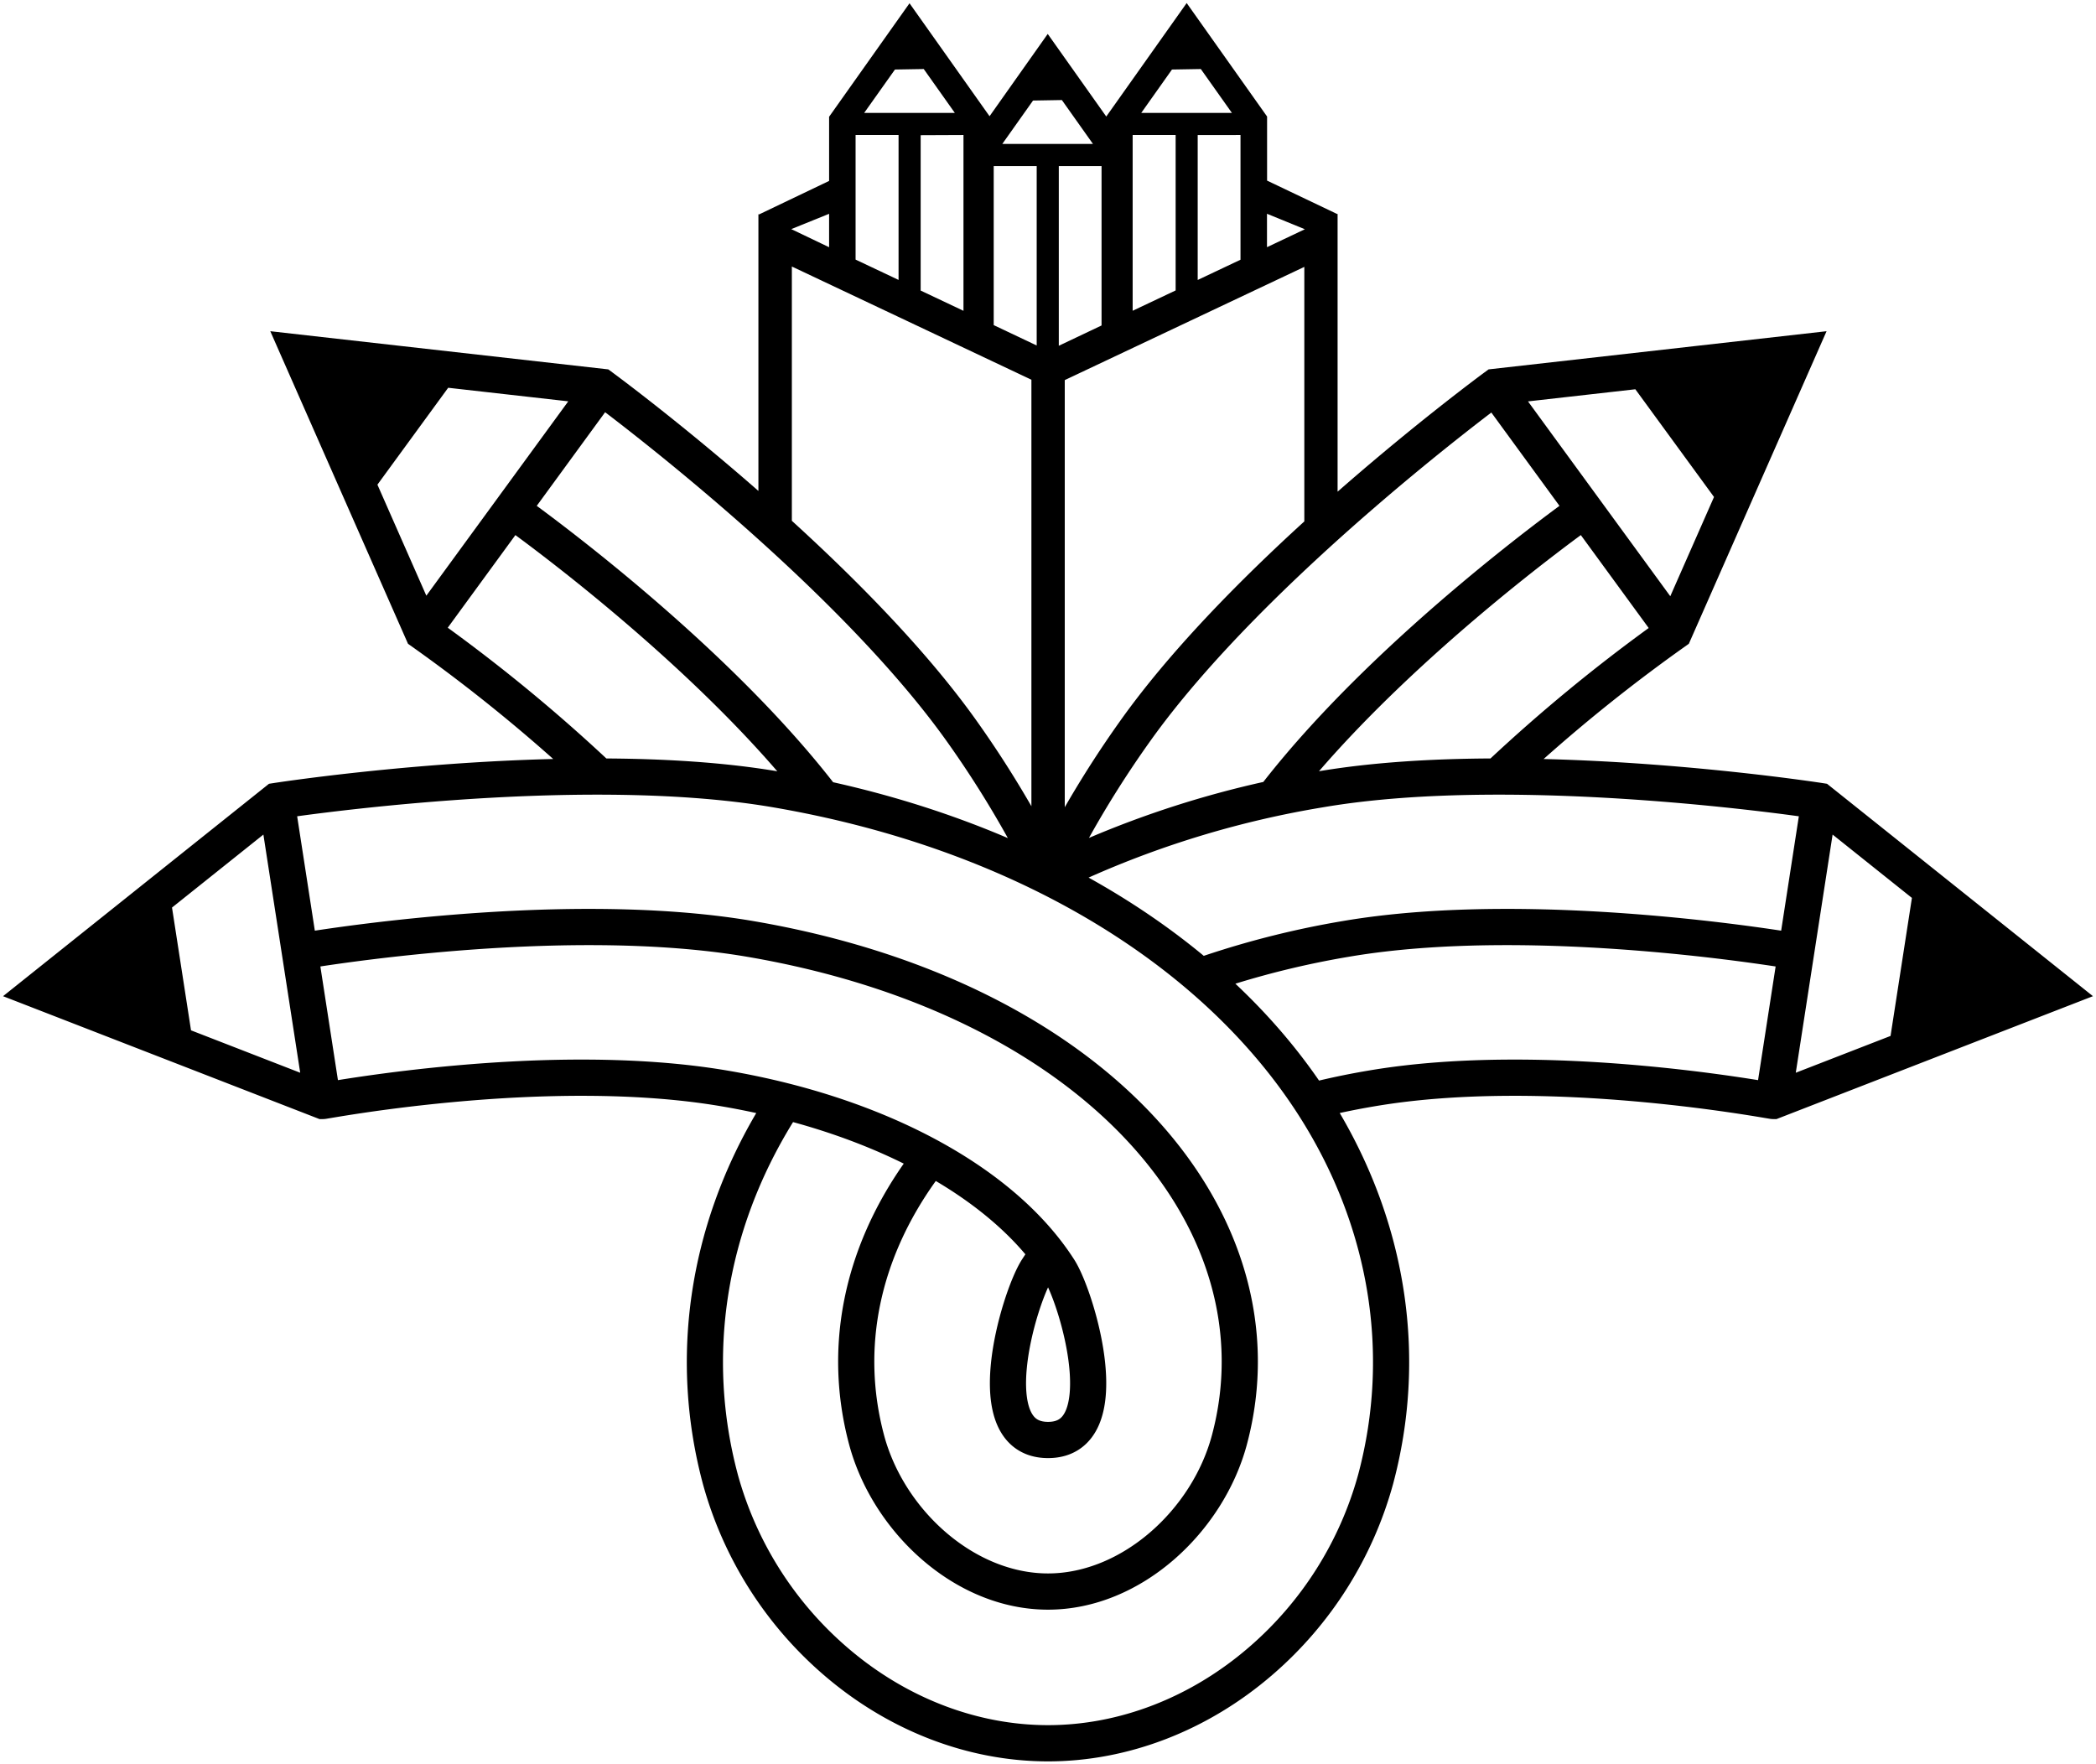 <svg width="689" xmlns="http://www.w3.org/2000/svg" height="580" viewBox="-7273 -2103 689 580">
  <path fill-rule="evenodd" clip-rule="evenodd" d="M-7023.696-1941.621a692.756 692.756 0 0 0-2.952-2.574 857.7 857.7 0 0 0-31.9-26.325 695.396 695.396 0 0 0-9.65-7.446 423.468 423.468 0 0 0-3.044-2.284l-.282-.209-.181-.133-.06-.044-.003-.003c-.001-.001-.002-.001-3.391 4.634l3.389-4.635-1.276-.936-111.104-12.548 45.27 102.748 1.34.951a536.433 536.433 0 0 1 46.391 36.92c-11.968.294-23.574.921-34.252 1.694a854.445 854.445 0 0 0-41.13 3.995 690.91 690.91 0 0 0-12.077 1.576c-1.416.198-2.512.358-3.258.468l-.852.127-.222.034-.078.012c-.002 0-.003 0 .907 5.885l-.91-5.885-1.56.243-87.419 69.822 104.021 40.398h1.112c.371 0 .676-.038.69-.039a11.167 11.167 0 0 0 .531-.075c.193-.031.449-.073.745-.124l.471-.079c.548-.092 1.235-.208 2.065-.346 2.168-.36 5.287-.863 9.188-1.436a550.968 550.968 0 0 1 31.437-3.694c25.487-2.248 57.729-3.224 86.02 1.614h.002c3.788.646 7.561 1.379 11.315 2.198-22.216 37.771-28.532 80.829-17.544 121.901l.006.019.005.019a127.287 127.287 0 0 0 39.623 62.69c21.188 18.306 47.385 28.488 73.813 28.488 26.429 0 52.624-10.182 73.813-28.488a127.287 127.287 0 0 0 39.623-62.69l.005-.019.005-.019c10.989-41.076 4.671-84.138-17.55-121.912a239.996 239.996 0 0 1 11.311-2.185l.012-.002c28.292-4.838 60.535-3.862 86.022-1.614a551.094 551.094 0 0 1 31.434 3.694c3.755.55 7.502 1.144 11.243 1.781l.485.08a57.321 57.321 0 0 0 1.05.171l.104.013.119.015h.005c.035.004.327.039.684.039h1.114l104.021-40.398-87.42-69.822-1.56-.243-.906 5.885.906-5.885-.079-.012-.223-.034c-.153-.024-.366-.055-.639-.096l-.213-.031c-.748-.11-1.842-.27-3.259-.468a690.287 690.287 0 0 0-12.074-1.576 854.776 854.776 0 0 0-41.132-3.995c-10.599-.767-22.109-1.39-33.98-1.687a536.806 536.806 0 0 1 46.401-36.927l1.337-.951 45.273-102.748-111.104 12.548-1.275.936 3.465 4.739a1395.585 1395.585 0 0 0-3.467-4.738l-.004.003-.06.044-.18.133-.693.514c-.88.656-1.758 1.316-2.634 1.979a701.412 701.412 0 0 0-9.65 7.446 858.52 858.52 0 0 0-31.9 26.325 959.94 959.94 0 0 0-3.235 2.821v-91.285h-.163l-23.016-10.971v-21.064l-26.432-37.306-26.433 37.306-19.24-27.153-19.122 27.048-.684-.952-25.63-36.175-26.432 37.306v21.094l-23.03 11.016-.209-.089v90.978Zm135.951-138.526 9.48-.163 10.222 14.425h-29.805l10.103-14.262Zm22.525 21.526v40.998l-14.071 6.654v-47.637l14.071-.015Zm-35.451 0h14.13v51.091l-14.13 6.684v-57.775Zm-78.139-21.526 9.465-.163 10.222 14.425h-29.805l10.118-14.262Zm22.526 21.526v57.79l-14.072-6.654v-51.076l14.072-.06Zm-35.467 0h14.13v47.637l-14.13-6.684v-40.953Zm-8.706 25.903v10.986l-12.437-5.954 12.437-5.032Zm68.242 43.29-14.129-6.699v-52.281h14.129v58.98Zm-11.307-66.26 10.104-14.261 9.479-.164 10.222 14.425h-29.805Zm18.573 66.349v-59.069h14.055v52.4l-14.055 6.669Zm-87.752 57.534v-83.585l78.748 37.216v140.204a345.971 345.971 0 0 0-17.751-27.712c-16.313-23.047-39.471-46.52-60.997-66.123Zm168.461.203v-83.669l-78.748 37.216v140.403a347.201 347.201 0 0 1 17.98-28.038c16.256-22.964 39.308-46.352 60.768-65.912Zm162.559 96.929a691.015 691.015 0 0 0-10.222-1.32 839.788 839.788 0 0 0-40.553-3.939c-32.603-2.361-73.053-3.263-105.555 2.292l-.018.003-.017.003a315.21 315.21 0 0 0-77.108 23.116c13.722 7.63 26.403 16.235 37.859 25.724a298.632 298.632 0 0 1 45.655-11.431c32.272-5.514 69.879-4.439 99.174-2.052a675.784 675.784 0 0 1 36.447 3.974c3.383.463 6.255.885 8.523 1.233l5.815-37.603Zm-7.632 49.371a544.212 544.212 0 0 0-8.316-1.202 664.58 664.58 0 0 0-35.803-3.903c-28.978-2.361-65.414-3.341-96.214 1.922l-.016.003a286.905 286.905 0 0 0-37.247 8.847c10.455 9.825 19.68 20.469 27.508 31.843a249.306 249.306 0 0 1 16.126-3.263c29.773-5.091 63.193-4.019 89.056-1.738a563.63 563.63 0 0 1 32.123 3.775c2.724.4 5.081.768 7.008 1.078l5.775-37.362Zm6.626 34.932 12.105-78.29 26.071 20.822-7.023 45.371-31.153 12.097Zm-173.826-271.377v-10.986l12.451 5.091-12.451 5.895Zm-353.694 257.438 35.892 13.939-12.102-78.29-30.037 23.991 6.247 40.36Zm84.537-211.226 39.473 4.458-46.656 63.89-16.079-36.494 23.262-31.854Zm334.831 14.39a711.212 711.212 0 0 1 8.072-6.247l22.398 30.673a590.351 590.351 0 0 0-5.929 4.433 677.173 677.173 0 0 0-26.519 21.187c-20.456 17.201-45.678 40.512-64.909 65.143a327.167 327.167 0 0 0-57.313 18.401 335.755 335.755 0 0 1 19.713-31.227l.004-.006.004-.005c19.067-26.938 48.307-54.959 73.027-76.397a844.498 844.498 0 0 1 31.452-25.955Zm31.713 38.358a494.56 494.56 0 0 1 5.78-4.32l22.307 30.546a548.535 548.535 0 0 0-51.999 42.881c-19.305.098-38.849 1.251-56.387 4.201 16.991-19.669 37.152-38.121 54.249-52.498a662.55 662.55 0 0 1 26.05-20.81Zm-11.589-48.268 46.773 64.045 14.372-32.622-25.858-35.409-35.287 3.986Zm-190.685 112.262Za333.938 333.938 0 0 1 19.704 31.292c-17.912-7.662-37.16-13.837-57.433-18.364-19.24-24.665-44.498-48.012-64.98-65.234a675.718 675.718 0 0 0-26.52-21.187 547.107 547.107 0 0 0-5.93-4.433l22.474-30.775a713.558 713.558 0 0 1 8.206 6.349 844.498 844.498 0 0 1 31.452 25.955c24.72 21.438 53.96 49.459 73.027 76.397Zm-112.279 5.114c19.244.108 38.716 1.268 56.191 4.214-16.994-19.674-37.16-38.131-54.262-52.512a665.034 665.034 0 0 0-26.048-20.81 538.912 538.912 0 0 0-5.779-4.32l-22.235 30.448a548.984 548.984 0 0 1 52.133 42.98Zm-91.416 17.686c-3.411.415-6.819.855-10.223 1.32l5.812 37.6c2.269-.346 5.135-.768 8.511-1.23a676.083 676.083 0 0 1 36.446-3.974c29.298-2.388 66.906-3.462 99.179 2.053 58.151 9.933 103.606 33.731 132.159 64.703 28.621 31.044 40.25 69.383 30.076 107.399-7.66 28.622-34.656 54.252-65.365 54.252-30.708 0-57.705-25.63-65.366-54.252v-.002c-8.571-32.054-1.65-64.395 17.945-92.37-10.902-5.404-23.121-10.021-36.387-13.653-22.18 35.895-28.573 76.897-18.163 115.828a115.378 115.378 0 0 0 35.91 56.8l.005.005c19.195 16.588 42.683 25.605 66.056 25.605 23.373 0 46.861-9.017 66.055-25.605l.006-.005a115.36 115.36 0 0 0 35.909-56.798c10.622-39.723 3.751-81.601-19.534-118.011-32.528-50.827-95.304-88.052-172.925-101.312-32.502-5.555-72.95-4.653-105.556-2.292a839.665 839.665 0 0 0-40.55 3.939Zm3.183 88.053-5.775-37.364c2.209-.337 5.005-.748 8.302-1.2a664.393 664.393 0 0 1 35.8-3.903c28.979-2.361 65.416-3.341 96.216 1.922 56.181 9.598 99.035 32.417 125.427 61.044 26.324 28.554 36.276 62.794 27.327 96.234-6.573 24.554-29.649 45.428-53.885 45.428-24.236 0-47.312-20.874-53.886-45.428-7.664-28.667-1.446-57.871 16.998-83.581 12.018 7.111 21.994 15.263 29.457 24.107a91.07 91.07 0 0 0-1.152 1.752l-.001.002c-1.947 3.043-4.134 8.334-5.962 14.189-1.869 5.984-3.533 13.102-4.22 20.016-.671 6.747-.495 14.07 2 19.968 1.292 3.051 3.284 5.905 6.255 7.973 2.999 2.088 6.579 3.086 10.533 3.086 3.955 0 7.534-.998 10.533-3.086 2.972-2.068 4.963-4.922 6.255-7.973 2.496-5.898 2.671-13.221 2-19.968-.687-6.914-2.351-14.032-4.219-20.016-1.828-5.854-4.015-11.146-5.962-14.188l-5.004 3.213 5.004-3.214a86.934 86.934 0 0 0-3.874-5.554c-18.034-23.842-50.589-42.343-89.793-52.305a258.122 258.122 0 0 0-20.182-4.268c-29.774-5.092-63.197-4.02-89.063-1.739a563.144 563.144 0 0 0-32.119 3.775c-2.728.4-5.083.768-7.01 1.078Zm128.192-3.114-1 5.87 1-5.87Zm102.018 79.872c1.113-3.566 2.26-6.527 3.224-8.636.964 2.109 2.111 5.07 3.224 8.636 1.691 5.416 3.148 11.722 3.736 17.64.605 6.086.211 11.004-1.116 14.139-.62 1.465-1.352 2.326-2.094 2.842-.714.498-1.837.957-3.75.957s-3.036-.459-3.75-.957c-.742-.516-1.474-1.377-2.094-2.842-1.327-3.135-1.721-8.053-1.116-14.139.588-5.918 2.045-12.224 3.736-17.64Z"/>
</svg>
